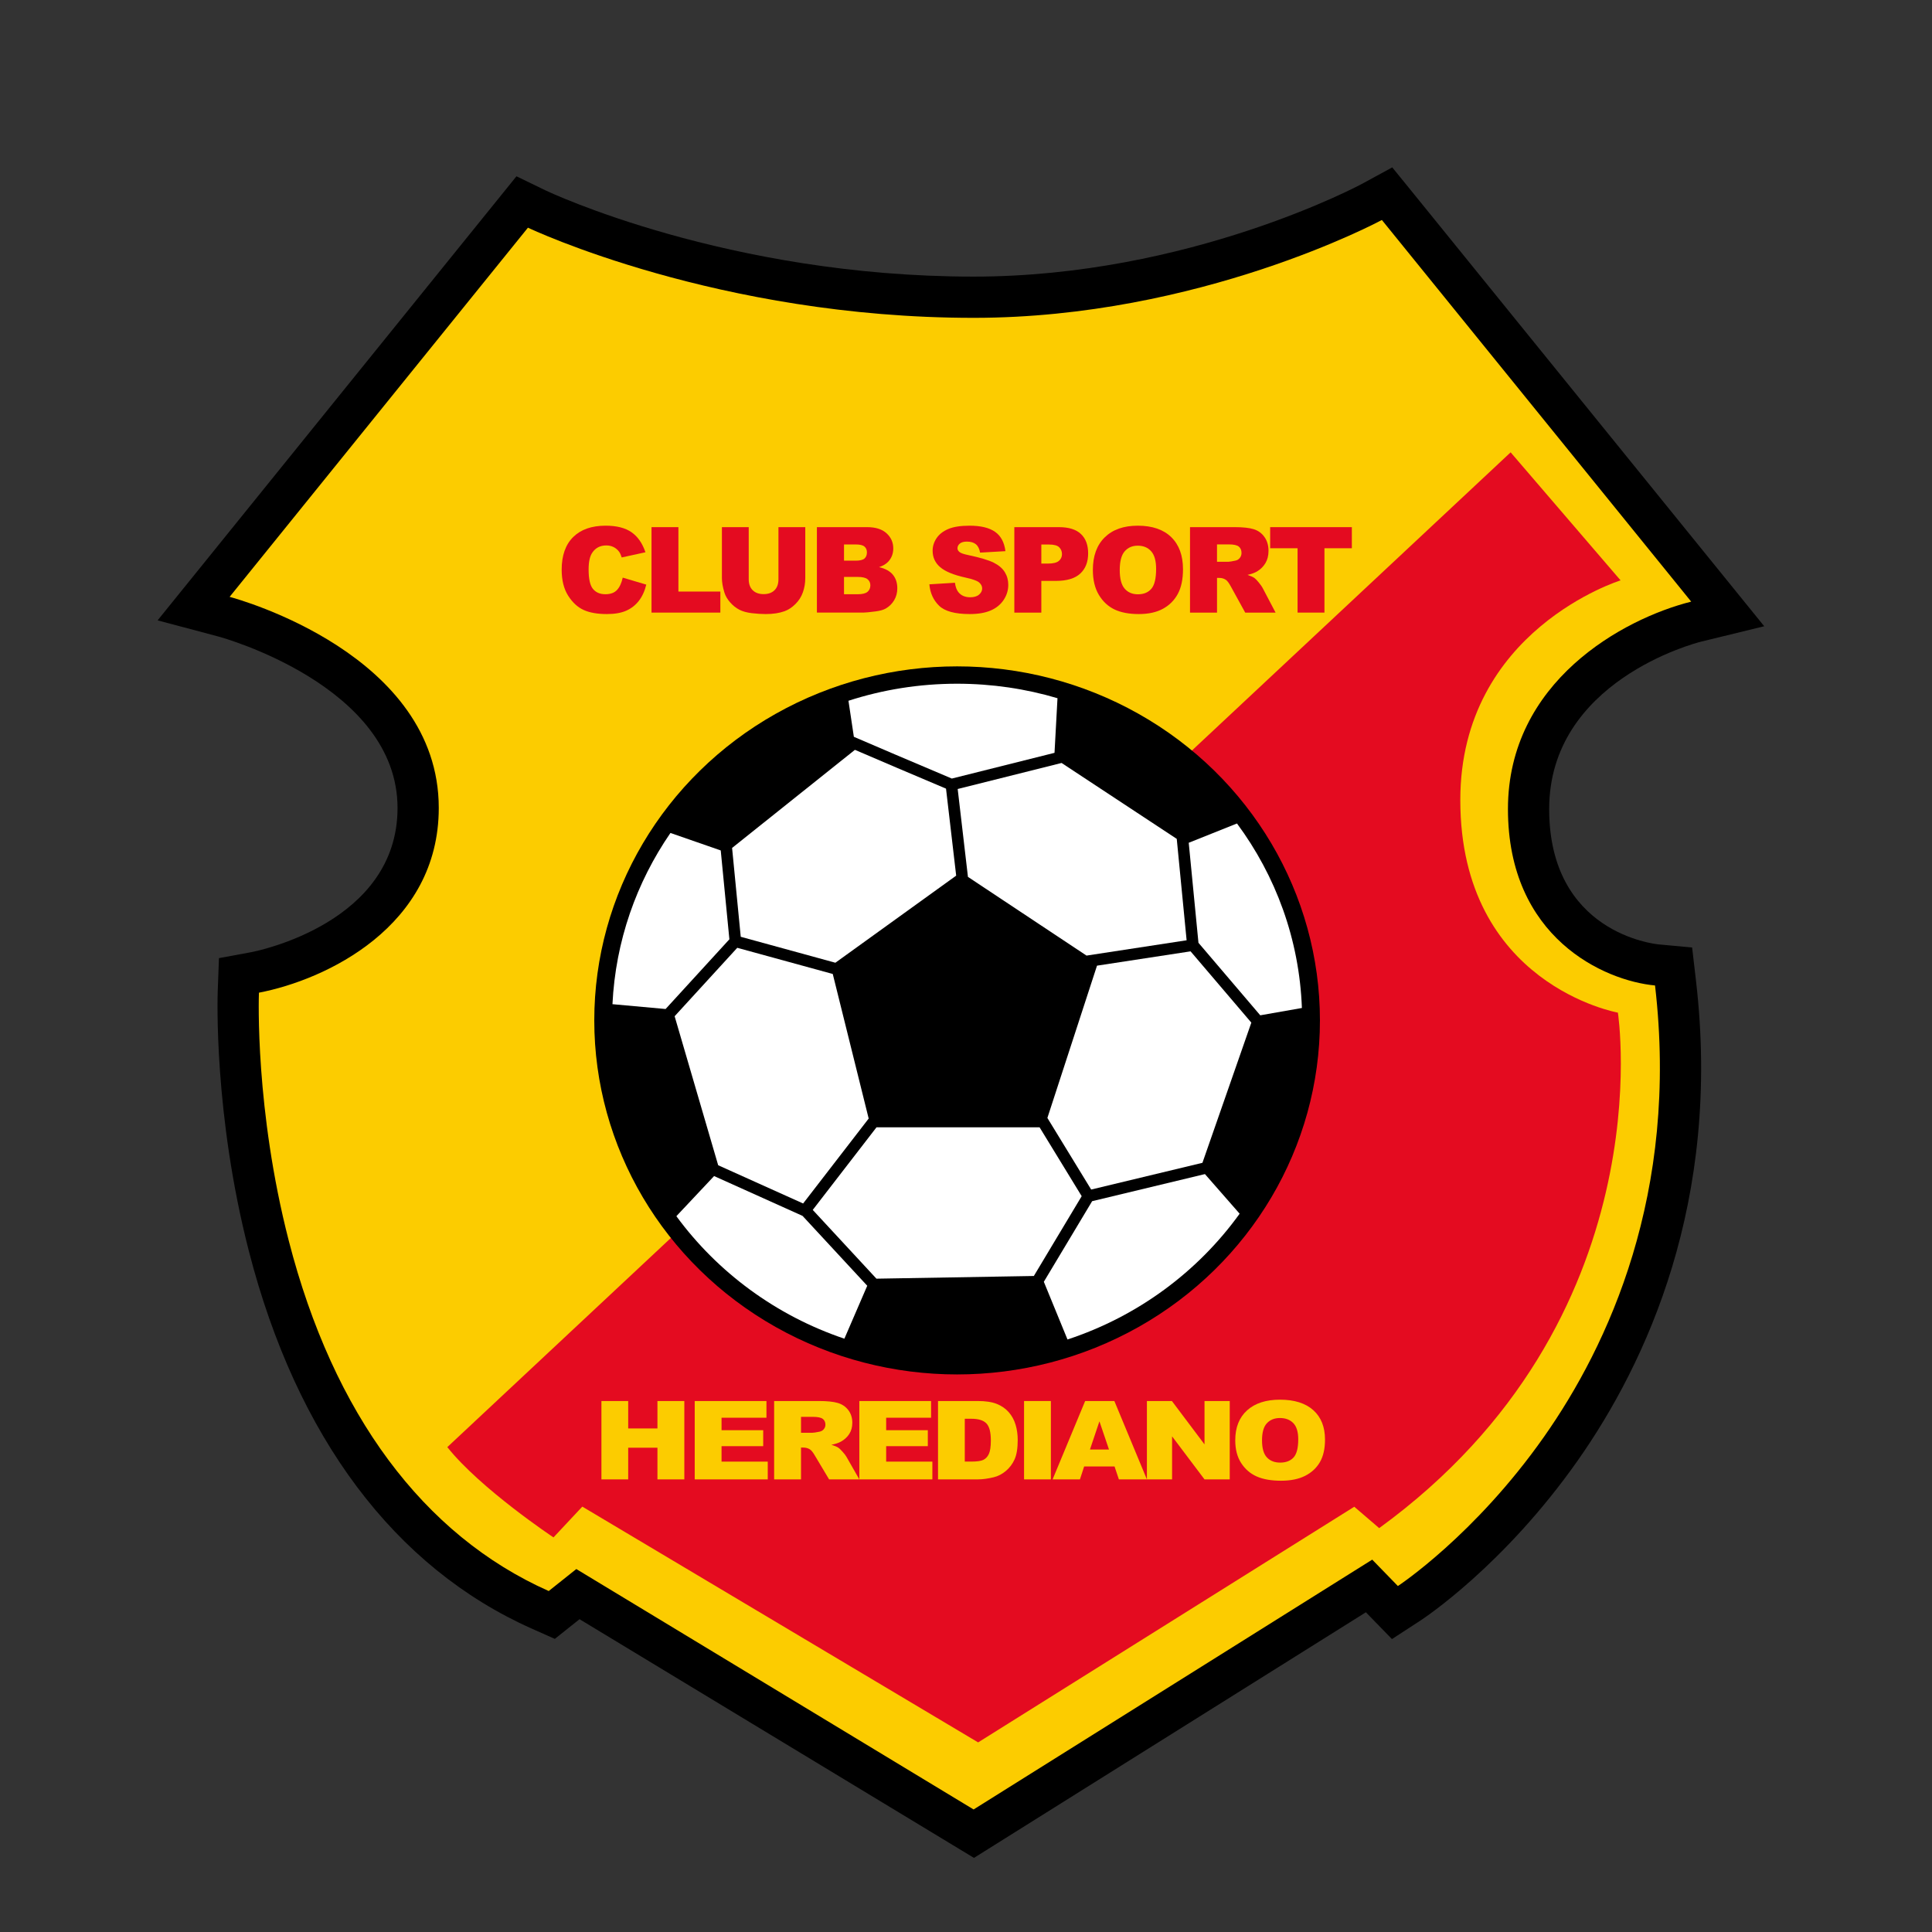 <?xml version="1.0" encoding="utf-8"?>
<!-- Created by @FCLOGO 2025-2-8 GMT+8 16:02:47 . https://fclogo.top/ -->
<!-- FOR PERSONAL USE ONLY NOT FOR COMMERCIAL USE -->
<svg version="1.1" xmlns="http://www.w3.org/2000/svg" xmlns:xlink="http://www.w3.org/1999/xlink" x="0px" y="0px"
	 viewBox="0 0 800 800" style="enable-background:new 0 0 800 800;" xml:space="preserve">
<rect x="0" y="0" width="800" height="800" fill="#333333" stroke="none"/>
<style type="text/css">
	.st0{fill:#FCCC00;}
	.st1{fill:#E40B20;}
	.st2{fill:#FFFFFF;}
</style>
<g id="Capa_1">
</g>
<g id="Capa_2">
	<path d="M239.977,670.472l-10.239,8.155l-9.47-4.215c-56.888-25.318-97.428-79.413-117.239-156.436
		C88.465,461.349,90.083,412.468,90.159,410.414l0.507-13.67l13.452-2.486c2.418-0.464,60.492-12.14,60.492-59.698
		c0-50.639-73.185-70.718-73.925-70.915l-25.417-6.77l148.587-183.877l12.204,5.917
		c0.72,0.347,75.121,35.621,177.087,35.621c89.277,0,160.168-38.045,160.874-38.429l12.48-6.796l8.967,11.03
		l145.058,178.974l-26.192,6.391c-2.513,0.632-62.853,16.397-62.853,69.309c0,51.233,43.559,55.874,45.415,56.046
		l13.776,1.282l1.601,13.742c10.657,91.472-20.735,158.519-48.948,198.657
		c-30.591,43.523-63.782,65.398-65.18,66.307l-11.767,7.659l-10.792-11.101L403.302,769.311L239.977,670.472z"/>
	<path class="st0" d="M238.642,649.709l-11.433,9.106c-51.956-23.124-89.18-73.295-107.647-145.093
		c-13.952-54.246-12.415-100.719-12.343-102.676h0.001c27.728-5.322,74.462-27.391,74.462-76.486
		c0-63.567-83.059-86.466-86.594-87.41l-0.009-0.003L218.611,94.278c0.816,0.393,78.748,37.332,184.536,37.332
		c93.544,0,168.293-40.102,169.037-40.508l0.021-0.011l128.083,158.03c-28.258,7.109-75.879,33.161-75.879,85.895
		c0,53.294,39.839,71.085,60.904,73.046h0.001c10.034,86.128-19.454,149.157-45.958,186.863
		c-28.717,40.858-60.206,61.608-60.525,61.816l-10.621-10.927L403.146,749.261L238.642,649.709z"/>
	<path class="st1" d="M185.224,599.224l440.298-411.92l45.527,53.014c0,0-66.368,20.538-66.368,90.953
		c0,76.486,65.256,88.039,65.256,88.039s19.627,127.254-98.844,213.452l-10.319-8.852l-155.753,97.58
		l-163.898-97.63l-11.938,12.748C229.183,636.607,198.932,616.474,185.224,599.224z"/>
	<g>
		<ellipse cx="396.318" cy="422.528" rx="150.24" ry="146.597"/>
		<g>
			<path class="st2" d="M496.255,390.389l25.592,30.029l17.241-3.031c-1.058-28.472-10.862-54.763-26.875-76.395
				l-19.986,7.983L496.255,390.389z"/>
			<polygon class="st2" points="332.557,498.337 359.704,463.168 344.829,403.306 305.282,392.465 279.35,420.801 
				297.382,482.502 			"/>
			<path class="st2" d="M345.913,398.647l50.02-36.063l-4.206-36.027c-12.106-5.123-29.626-12.553-37.726-16.065
				l-50.858,40.619l3.581,36.793L345.913,398.647z"/>
			<polygon class="st2" points="430.466,466.791 362.946,466.791 336.542,500.997 362.914,529.473 428.093,528.357 
				447.904,495.309 			"/>
			<path class="st2" d="M275.608,417.809l26.415-28.864l-3.581-36.796l-20.824-7.238
				c-14.07,20.446-22.737,44.726-24.01,70.897L275.608,417.809z"/>
			<path class="st2" d="M498.937,486.162l-46.705,11.223l-20.004,33.371l9.798,23.898
				c29.086-9.577,53.974-28.044,71.281-52.085L498.937,486.162z"/>
			<path class="st2" d="M359.107,532.399l-26.788-28.926l-36.63-16.491l-15.619,16.612
				c17.078,23.275,41.315,41.203,69.57,50.73L359.107,532.399z"/>
			<path class="st2" d="M353.564,305.096c5.867,2.571,26.201,11.207,40.571,17.288l42.518-10.653l1.232-22.617
				c-13.154-3.897-27.108-6.001-41.567-6.001c-15.719,0-30.842,2.484-44.987,7.06L353.564,305.096z"/>
			<polygon class="st2" points="497.904,481.495 518.15,423.449 492.993,393.932 454.248,399.861 433.7,462.914 
				451.83,492.565 			"/>
			<polygon class="st2" points="400.806,363.099 449.904,395.691 491.351,389.347 487.267,347.359 439.579,315.928 
				396.558,326.706 			"/>
		</g>
	</g>
	<g>
		<path class="st1" d="M257.859,239.183l9.754,2.896c-0.656,2.688-1.687,4.932-3.096,6.734
			c-1.409,1.803-3.157,3.162-5.245,4.079c-2.089,0.917-4.746,1.376-7.973,1.376c-3.915,0-7.112-0.559-9.594-1.677
			c-2.482-1.118-4.624-3.083-6.425-5.897c-1.802-2.814-2.702-6.416-2.702-10.806c0-5.853,1.585-10.352,4.754-13.496
			c3.17-3.144,7.653-4.716,13.451-4.716c4.537,0,8.104,0.902,10.7,2.704c2.596,1.802,4.525,4.57,5.786,8.303
			l-9.828,2.148c-0.344-1.078-0.704-1.866-1.081-2.365c-0.623-0.836-1.385-1.48-2.285-1.931
			c-0.901-0.45-1.909-0.676-3.022-0.676c-2.523,0-4.456,0.997-5.799,2.99c-1.016,1.479-1.523,3.801-1.523,6.967
			c0,3.922,0.606,6.61,1.818,8.065c1.212,1.454,2.916,2.181,5.111,2.181c2.129,0,3.739-0.587,4.828-1.762
			C256.577,243.126,257.368,241.42,257.859,239.183z"/>
		<path class="st1" d="M269.781,218.28h11.13v26.671h17.37v8.714h-28.5V218.28z"/>
		<path class="st1" d="M322.342,218.28h11.105v21.082c0,2.09-0.332,4.064-0.995,5.921
			c-0.664,1.857-1.704,3.482-3.12,4.872c-1.417,1.391-2.903,2.368-4.46,2.93
			c-2.161,0.788-4.758,1.182-7.788,1.182c-1.753,0-3.665-0.121-5.737-0.362c-2.072-0.241-3.805-0.72-5.197-1.435
			c-1.393-0.716-2.666-1.733-3.821-3.051c-1.154-1.319-1.945-2.678-2.371-4.077
			c-0.688-2.251-1.032-4.245-1.032-5.981v-21.082h11.105v21.584c0,1.93,0.544,3.437,1.634,4.522
			c1.089,1.086,2.6,1.628,4.533,1.628c1.916,0,3.418-0.535,4.508-1.604c1.089-1.069,1.634-2.584,1.634-4.546
			V218.28z"/>
		<path class="st1" d="M338.263,218.28h20.835c3.472,0,6.138,0.845,7.997,2.534c1.859,1.69,2.789,3.782,2.789,6.276
			c0,2.092-0.663,3.886-1.99,5.383c-0.885,0.998-2.179,1.787-3.882,2.365c2.588,0.612,4.492,1.662,5.712,3.151
			s1.831,3.359,1.831,5.611c0,1.835-0.434,3.485-1.302,4.948c-0.868,1.464-2.055,2.623-3.563,3.476
			c-0.934,0.531-2.342,0.917-4.226,1.158c-2.506,0.322-4.169,0.483-4.988,0.483h-19.213V218.28z M349.491,232.159
			h4.84c1.736,0,2.944-0.293,3.624-0.881c0.679-0.588,1.019-1.437,1.019-2.547c0-1.029-0.34-1.834-1.019-2.413
			c-0.68-0.579-1.864-0.869-3.551-0.869h-4.914V232.159z M349.491,246.062h5.675c1.917,0,3.268-0.334,4.054-1.002
			c0.786-0.668,1.179-1.565,1.179-2.691c0-1.046-0.389-1.887-1.167-2.523c-0.778-0.635-2.141-0.953-4.091-0.953
			h-5.651V246.062z"/>
		<path class="st1" d="M384.83,241.958l10.59-0.652c0.229,1.69,0.696,2.977,1.401,3.862
			c1.144,1.433,2.782,2.148,4.914,2.148c1.587,0,2.812-0.365,3.673-1.098c0.859-0.732,1.288-1.581,1.288-2.546
			c0-0.917-0.408-1.738-1.227-2.462c-0.819-0.724-2.721-1.408-5.701-2.051c-4.882-1.078-8.363-2.51-10.441-4.296
			c-2.097-1.787-3.145-4.063-3.145-6.831c0-1.819,0.536-3.536,1.609-5.153s2.686-2.888,4.839-3.814
			c2.155-0.925,5.109-1.388,8.859-1.388c4.602,0,8.11,0.841,10.526,2.522c2.417,1.682,3.855,4.357,4.314,8.025
			l-10.492,0.604c-0.28-1.593-0.864-2.752-1.758-3.476c-0.891-0.724-2.123-1.086-3.697-1.086
			c-1.294,0-2.268,0.269-2.924,0.808c-0.654,0.539-0.982,1.195-0.982,1.967c0,0.564,0.269,1.07,0.811,1.52
			c0.523,0.467,1.769,0.902,3.735,1.304c4.863,1.03,8.347,2.071,10.454,3.126c2.102,1.054,3.636,2.361,4.594,3.922
			c0.958,1.561,1.438,3.307,1.438,5.238c0,2.269-0.64,4.361-1.918,6.276c-1.278,1.915-3.062,3.367-5.357,4.357
			c-2.292,0.99-5.183,1.484-8.672,1.484c-6.125,0-10.366-1.158-12.727-3.476
			C386.476,248.476,385.142,245.531,384.83,241.958z"/>
		<path class="st1" d="M420.013,218.28h18.501c4.029,0,7.046,0.941,9.054,2.824c2.006,1.883,3.009,4.562,3.009,8.038
			c0,3.572-1.094,6.364-3.28,8.376c-2.187,2.011-5.525,3.017-10.011,3.017h-6.094v13.131h-11.179V218.28z
			 M431.192,233.366h2.728c2.146,0,3.652-0.366,4.52-1.098c0.868-0.732,1.303-1.669,1.303-2.812
			c0-1.11-0.377-2.051-1.131-2.824c-0.754-0.773-2.17-1.159-4.25-1.159h-3.17V233.366z"/>
		<path class="st1" d="M452.533,235.997c0-5.777,1.638-10.274,4.914-13.493c3.276-3.219,7.837-4.828,13.685-4.828
			c5.995,0,10.614,1.581,13.857,4.743c3.244,3.162,4.864,7.591,4.864,13.287c0,4.136-0.708,7.527-2.125,10.174
			s-3.464,4.706-6.142,6.179c-2.678,1.472-6.015,2.209-10.011,2.209c-4.063,0-7.424-0.636-10.086-1.907
			c-2.661-1.271-4.819-3.283-6.473-6.035C453.36,243.576,452.533,240.133,452.533,235.997z M463.662,236.045
			c0,3.573,0.676,6.139,2.027,7.7c1.351,1.561,3.191,2.341,5.515,2.341c2.392,0,4.243-0.764,5.553-2.293
			c1.311-1.528,1.966-4.272,1.966-8.231c0-3.331-0.684-5.765-2.051-7.301c-1.369-1.536-3.223-2.305-5.565-2.305
			c-2.245,0-4.047,0.781-5.406,2.341C464.342,229.858,463.662,232.44,463.662,236.045z"/>
		<path class="st1" d="M492.759,253.665v-35.385h18.549c3.44,0,6.069,0.289,7.887,0.869
			c1.818,0.579,3.284,1.653,4.397,3.223c1.114,1.569,1.671,3.48,1.671,5.732c0,1.964-0.427,3.657-1.279,5.081
			c-0.852,1.425-2.025,2.579-3.514,3.464c-0.951,0.564-2.254,1.03-3.909,1.4
			c1.326,0.435,2.292,0.87,2.897,1.304c0.409,0.29,1.003,0.91,1.781,1.861s1.296,1.683,1.559,2.198
			l5.39,10.254h-12.576l-5.949-10.814c-0.754-1.4-1.426-2.309-2.015-2.727c-0.803-0.547-1.711-0.821-2.726-0.821
			h-0.983v14.362H492.759z M503.937,232.618h4.692c0.508,0,1.49-0.161,2.948-0.483
			c0.738-0.145,1.339-0.515,1.806-1.11c0.467-0.596,0.7-1.279,0.7-2.052c0-1.142-0.368-2.019-1.106-2.631
			c-0.736-0.611-2.121-0.917-4.152-0.917h-4.888V232.618z"/>
		<path class="st1" d="M525.944,218.28h33.831v8.738h-11.351v26.647h-11.129v-26.647H525.944V218.28z"/>
	</g>
	<g>
		<path class="st0" d="M287.669,580.131h29.703v6.929h-18.595v5.157h17.249v6.619h-17.249v6.398h19.133v7.349h-30.241
			V580.131z"/>
		<path class="st0" d="M320.553,612.582v-32.452h18.473c3.425,0,6.043,0.266,7.853,0.797
			c1.811,0.531,3.271,1.516,4.38,2.955c1.109,1.439,1.664,3.192,1.664,5.257c0,1.801-0.424,3.355-1.273,4.66
			c-0.848,1.306-2.016,2.365-3.501,3.177c-0.946,0.517-2.244,0.944-3.893,1.283
			c1.321,0.399,2.282,0.798,2.886,1.196c0.407,0.267,0.998,0.835,1.773,1.706c0.774,0.871,1.292,1.544,1.553,2.017
			l5.367,9.403h-12.524l-5.924-9.917c-0.75-1.284-1.419-2.118-2.007-2.501c-0.799-0.502-1.705-0.753-2.716-0.753
			h-0.978v13.171H320.553z M331.686,593.28h4.673c0.505,0,1.484-0.147,2.936-0.442
			c0.734-0.134,1.334-0.472,1.799-1.018c0.465-0.546,0.697-1.174,0.697-1.882c0-1.047-0.367-1.852-1.1-2.413
			c-0.734-0.56-2.113-0.84-4.136-0.84h-4.868V593.28z"/>
		<path class="st0" d="M355.834,580.131h29.703v6.929h-18.595v5.157h17.249v6.619h-17.249v6.398h19.133v7.349h-30.241
			V580.131z"/>
		<path class="st0" d="M388.413,580.131h16.466c3.245,0,5.867,0.399,7.865,1.196c1.998,0.796,3.649,1.94,4.955,3.43
			c1.304,1.49,2.25,3.225,2.838,5.203c0.587,1.978,0.88,4.072,0.88,6.286c0,3.468-0.436,6.158-1.308,8.069
			c-0.874,1.911-2.085,3.513-3.633,4.803c-1.55,1.291-3.214,2.15-4.992,2.579
			c-2.43,0.589-4.632,0.885-6.605,0.885h-16.466V580.131z M399.496,587.481v17.73h2.716
			c2.317,0,3.964-0.232,4.943-0.697c0.978-0.464,1.745-1.276,2.3-2.435c0.555-1.157,0.832-3.036,0.832-5.633
			c0-3.438-0.62-5.792-1.859-7.061c-1.24-1.269-3.296-1.903-6.166-1.903H399.496z"/>
		<path class="st0" d="M424.04,580.131h11.108v32.452h-11.108V580.131z"/>
		<path class="st0" d="M461.508,607.226h-12.583l-1.749,5.356h-11.316l13.481-32.452h12.09l13.478,32.452h-11.605
			L461.508,607.226z M459.208,600.209l-3.959-11.667l-3.917,11.667H459.208z"/>
		<path class="st0" d="M249.037,580.131h11.084v11.356h12.111v-11.356h11.132v32.452H272.232v-13.126h-12.111v13.126
			h-11.084V580.131z"/>
		<path class="st0" d="M511.493,596.379c0-5.298,1.631-9.423,4.894-12.375c3.261-2.951,7.804-4.427,13.627-4.427
			c5.97,0,10.569,1.45,13.8,4.35c3.229,2.9,4.844,6.962,4.844,12.186c0,3.792-0.706,6.902-2.117,9.33
			c-1.411,2.427-3.449,4.316-6.117,5.667c-2.666,1.35-5.99,2.025-9.97,2.025c-4.045,0-7.393-0.583-10.043-1.748
			c-2.65-1.165-4.799-3.011-6.446-5.535C512.316,603.329,511.493,600.171,511.493,596.379z M522.577,596.423
			c0,3.276,0.672,5.63,2.018,7.061c1.346,1.433,3.176,2.147,5.493,2.147c2.381,0,4.224-0.7,5.53-2.103
			c1.304-1.401,1.957-3.917,1.957-7.548c0-3.054-0.682-5.286-2.043-6.696s-3.209-2.114-5.541-2.114
			c-2.235,0-4.029,0.716-5.383,2.147C523.253,590.749,522.577,593.118,522.577,596.423z"/>
		<path class="st0" d="M474.909,580.131h10.349l13.505,17.954v-17.954h10.448v32.452h-10.448l-13.431-17.818v17.818
			h-10.422V580.131z"/>
	</g>
</g>
</svg>
